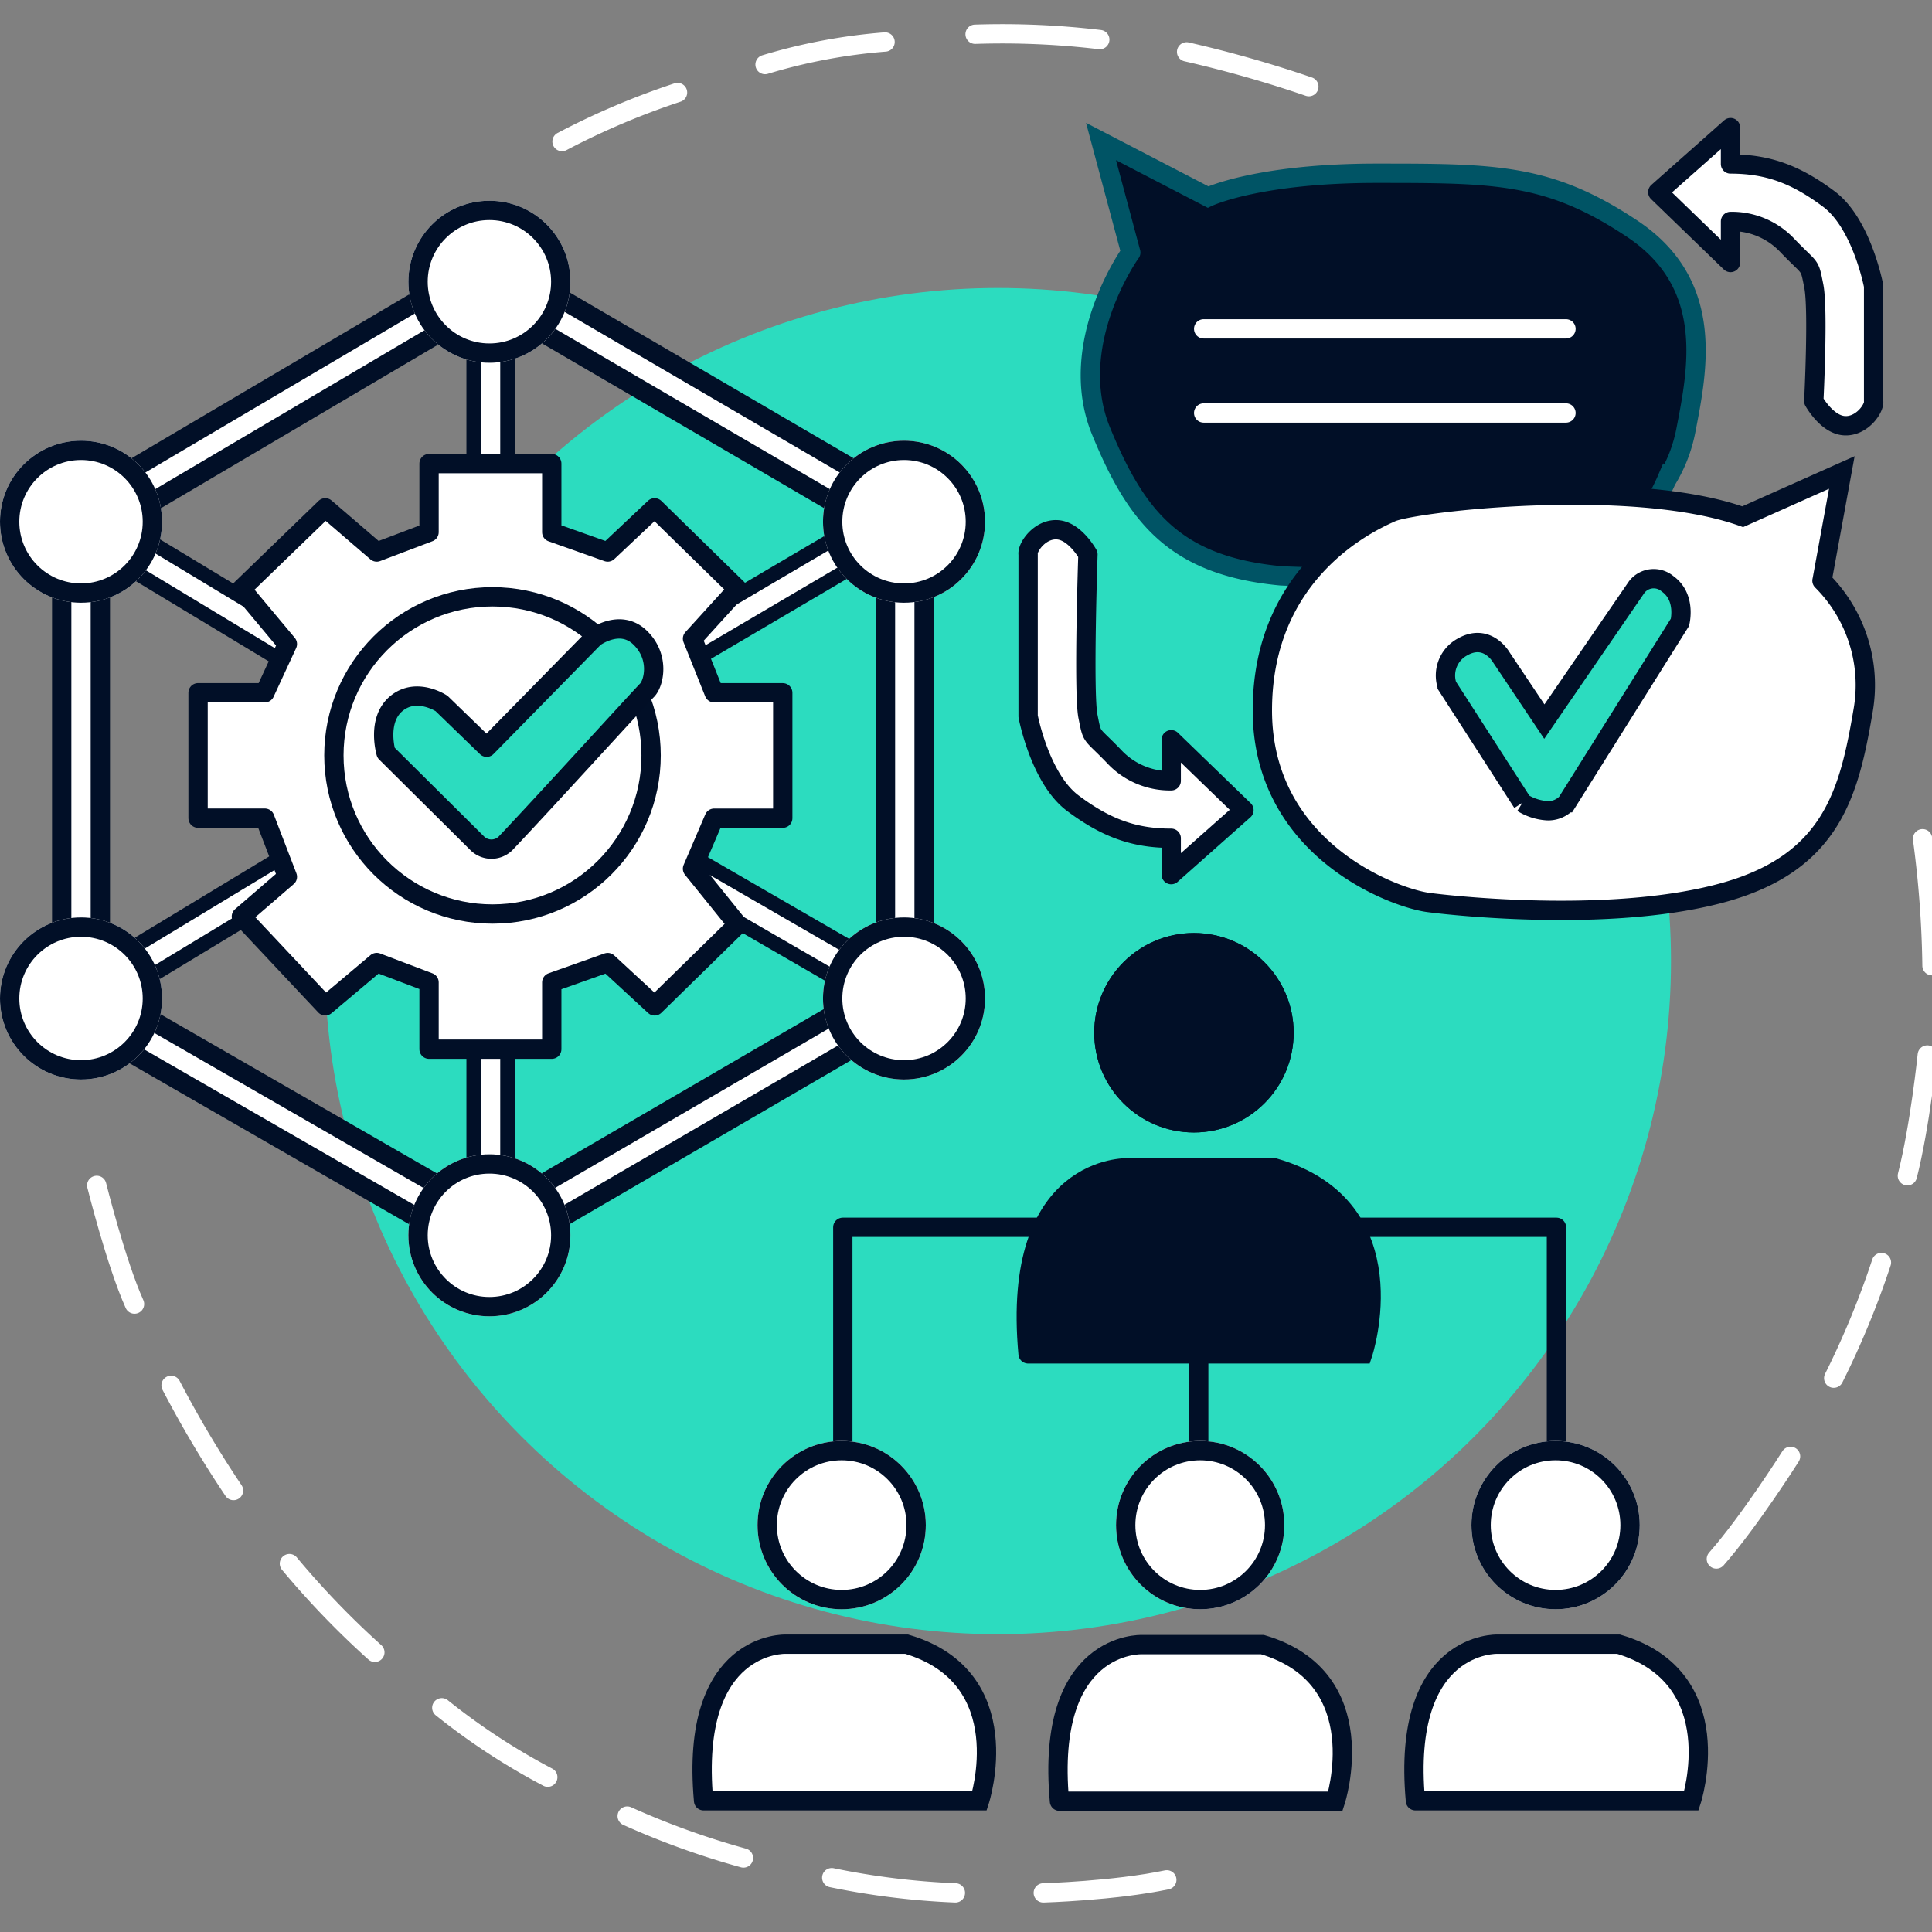 <svg xmlns="http://www.w3.org/2000/svg" xmlns:xlink="http://www.w3.org/1999/xlink" width="400" height="400" viewBox="0 0 400 400">
  <rect x="0" y="0" width="400" height="400" fill="#808080" stroke="none"/>
  <defs>
    <clipPath id="clip-path">
      <rect id="長方形_1" data-name="長方形 1" width="400" height="400" transform="translate(715 286)" fill="none"/>
    </clipPath>
  </defs>
  <g id="icon-01" transform="translate(-715 -286)" clip-path="url(#clip-path)">
    <g id="icon-01-2" data-name="icon-01" transform="translate(715 293)">
      <circle id="楕円形_12" data-name="楕円形 12" cx="139.355" cy="139.355" r="139.355" transform="translate(67.251 52.626)" fill="#2cdcbf"/>
      <g id="group">
        <path id="パス_39" data-name="パス 39" d="M1205.69,515.629l-51.473-29.765" transform="translate(-1018.533 -315.907)" fill="none" stroke="#010f27" stroke-width="10"/>
        <path id="パス_40" data-name="パス 40" d="M1161.17,406.453l43.152-25.406" transform="translate(-1020.998 -278.713)" fill="none" stroke="#010f27" stroke-width="10"/>
        <path id="パス_41" data-name="パス 41" d="M1101.37,543.26v32.784" transform="translate(-999.803 -336.273)" fill="none" stroke="#010f27" stroke-width="10"/>
        <path id="パス_42" data-name="パス 42" d="M970,516.762l45.79-27.706" transform="translate(-953.226 -317.039)" fill="none" stroke="#010f27" stroke-width="10"/>
        <path id="パス_43" data-name="パス 43" d="M969.569,378.147l49.346,29.784" transform="translate(-953.073 -277.684)" fill="none" stroke="#010f27" stroke-width="10"/>
        <path id="パス_44" data-name="パス 44" d="M1101.37,302v51.227" transform="translate(-999.803 -250.664)" fill="none" stroke="#010f27" stroke-width="10"/>
        <path id="パス_9" data-name="パス 9" d="M1205.69,515.629l-51.473-29.765" transform="translate(-1018.533 -315.907)" fill="none" stroke="#fff" stroke-width="4"/>
        <path id="パス_8" data-name="パス 8" d="M1161.17,406.453l43.152-25.406" transform="translate(-1020.998 -278.713)" fill="none" stroke="#fff" stroke-width="4"/>
        <path id="パス_7" data-name="パス 7" d="M1101.37,543.26v32.784" transform="translate(-999.803 -336.273)" fill="none" stroke="#fff" stroke-width="4"/>
        <path id="パス_6" data-name="パス 6" d="M970,516.762l45.79-27.706" transform="translate(-953.226 -317.039)" fill="none" stroke="#fff" stroke-width="4"/>
        <path id="パス_5" data-name="パス 5" d="M969.569,378.147l49.346,29.784" transform="translate(-953.073 -277.684)" fill="none" stroke="#fff" stroke-width="4"/>
        <path id="パス_4" data-name="パス 4" d="M1101.37,302v51.227" transform="translate(-999.803 -250.664)" fill="none" stroke="#fff" stroke-width="4"/>
      </g>
      <g id="group-2" data-name="group">
        <path id="パス_38" data-name="パス 38" d="M970,351.469l84.827-50.056,85.725,50.056V449.55L1054.6,499.605,970,450.886V351.469" transform="translate(-953.226 -250.456)" fill="none" stroke="#010f27" stroke-linecap="round" stroke-width="12"/>
        <path id="パス_1" data-name="パス 1" d="M970,351.469l84.827-50.056,85.725,50.056V449.55L1054.6,499.605,970,450.886V351.469" transform="translate(-953.226 -250.456)" fill="none" stroke="#fff" stroke-linecap="round" stroke-width="4"/>
      </g>
      <g id="group-3" data-name="group">
        <g id="楕円形_1" data-name="楕円形 1" transform="translate(84.552 34.561)" fill="#fff" stroke="#010f27" stroke-width="4">
          <circle cx="16.774" cy="16.774" r="16.774" stroke="none"/>
          <circle cx="16.774" cy="16.774" r="14.774" fill="none"/>
        </g>
        <g id="楕円形_2" data-name="楕円形 2" transform="translate(0 84.239)" fill="#fff" stroke="#010f27" stroke-width="4">
          <circle cx="16.774" cy="16.774" r="16.774" stroke="none"/>
          <circle cx="16.774" cy="16.774" r="14.774" fill="none"/>
        </g>
        <g id="楕円形_3" data-name="楕円形 3" transform="translate(0 182.949)" fill="#fff" stroke="#010f27" stroke-width="4">
          <circle cx="16.774" cy="16.774" r="16.774" stroke="none"/>
          <circle cx="16.774" cy="16.774" r="14.774" fill="none"/>
        </g>
        <g id="楕円形_4" data-name="楕円形 4" transform="translate(84.552 231.981)" fill="#fff" stroke="#010f27" stroke-width="4">
          <circle cx="16.774" cy="16.774" r="16.774" stroke="none"/>
          <circle cx="16.774" cy="16.774" r="14.774" fill="none"/>
        </g>
        <g id="楕円形_5" data-name="楕円形 5" transform="translate(170.394 182.949)" fill="#fff" stroke="#010f27" stroke-width="4">
          <circle cx="16.774" cy="16.774" r="16.774" stroke="none"/>
          <circle cx="16.774" cy="16.774" r="14.774" fill="none"/>
        </g>
        <g id="楕円形_6" data-name="楕円形 6" transform="translate(170.394 84.239)" fill="#fff" stroke="#010f27" stroke-width="4">
          <circle cx="16.774" cy="16.774" r="16.774" stroke="none"/>
          <circle cx="16.774" cy="16.774" r="14.774" fill="none"/>
        </g>
      </g>
      <g id="group-4" data-name="group">
        <path id="パス_2" data-name="パス 2" d="M1021.38,407.793l4.67-10.088-9.527-11.4,17.377-16.8,10.648,9.153,10.835-4.11v-14.2h25.406v14.2l11.582,4.11,9.714-9.153,17.186,16.813-9.34,10.274,4.483,11.208h14.2v25.966h-14.2l-4.483,10.461,9.34,11.582-17.186,16.813-9.714-8.967-11.582,4.11v13.824h-25.406V467.757l-10.835-4.11-10.648,8.967-17.373-18.494,9.527-8.219-4.67-12.142H1007.56V407.793h13.824" transform="translate(-966.553 -271.367)" fill="#fff" stroke="#010f27" stroke-linecap="round" stroke-linejoin="round" stroke-width="4"/>
        <g id="楕円形_7" data-name="楕円形 7" transform="translate(67.128 114.561)" fill="none" stroke="#010f27" stroke-width="4">
          <circle cx="34.839" cy="34.839" r="34.839" stroke="none"/>
          <circle cx="34.839" cy="34.839" r="32.839" fill="none"/>
        </g>
        <path id="パス_3" data-name="パス 3" d="M1092.22,457.882a4.182,4.182,0,0,1-5.685,0l-18.976-18.84s-2.012-6.754,2.156-10.2,9.34,0,9.34,0l9.34,9.053,22.273-22.7s5.317-4.024,9.484,0,2.874,9.484,1.437,10.921-21.816,23.83-29.369,31.773" transform="translate(-987.635 -290.193)" fill="#2cdcbf" stroke="#010e26" stroke-linecap="round" stroke-linejoin="round" stroke-width="4"/>
      </g>
      <g id="group-5" data-name="group">
        <path id="パス_10" data-name="パス 10" d="M1302.03,279.984s-13.544,18.879-6.156,36.937,15.51,27.947,37.262,30h0s49.524,2.338,67.255-4.241c6.809-2.107,12.552-15.545,12.552-15.545a30.672,30.672,0,0,0,4-10.213c2.463-12.723,6.156-30.371-11.081-41.862s-28.318-11.492-52.943-11.492-34.885,4.925-34.885,4.925L1295.88,257l6.156,22.983" transform="translate(-1067.923 -234.697)" fill="#010f27" stroke="#005465" stroke-linecap="round" stroke-width="4"/>
        <path id="パス_11" data-name="パス 11" d="M1330.09,317.113h75.01" transform="translate(-1080.882 -256.027)" fill="none" stroke="#fff" stroke-linecap="round" stroke-width="4"/>
        <path id="パス_12" data-name="パス 12" d="M1330.09,317.113h75.01" transform="translate(-1080.882 -238.608)" fill="none" stroke="#fff" stroke-linecap="round" stroke-width="4"/>
        <path id="パス_13" data-name="パス 13" d="M1273.78,386.684V420.2s2.428,12.871,9.228,17.971,12.628,7.285,20.4,7.285v7.528l15.057-13.357-15.057-14.571v8.5a15.772,15.772,0,0,1-11.657-4.857c-5.1-5.343-4.614-3.643-5.585-8.5s0-33.513,0-33.513-2.671-4.857-6.314-5.1-6.314,3.643-6.071,5.1" transform="translate(-1060.92 -278.9)" fill="#fff" stroke="#010f27" stroke-linecap="round" stroke-linejoin="round" stroke-width="4"/>
        <path id="パス_14" data-name="パス 14" d="M1464.73,385.608a30.544,30.544,0,0,1,8.524,26.854c-2.841,16.732-6.314,31.255-28.413,37.569s-54.3,3.157-61.562,2.21-34.412-11.05-34.412-39.779,21.988-38.908,26.741-41.008,49.659-7.3,72.706.914l20.521-9.155-4.1,22.4" transform="translate(-1087.507 -272.385)" fill="#fff" stroke="#010f27" stroke-linecap="round" stroke-width="4"/>
        <path id="パス_15" data-name="パス 15" d="M1423.57,443.673l-15.586-24.207a6.707,6.707,0,0,1,3.206-8.069c5.085-2.874,7.959,2.1,7.959,2.1l8.953,13.375,19.123-27.855a4.439,4.439,0,0,1,6.411-.663c3.869,2.763,2.542,7.959,2.542,7.959l-23.434,37.361a5.242,5.242,0,0,1-3.979,1.658,11,11,0,0,1-5.2-1.658" transform="translate(-1108.365 -284.472)" fill="#2cdcbf" stroke="#010f27" stroke-width="4"/>
        <path id="パス_16" data-name="パス 16" d="M.015,5.111V28.946S2.444,41.817,9.244,46.917,21.872,54.2,29.643,54.2v7.528L44.7,48.374,29.643,33.8v8.5a15.772,15.772,0,0,1-11.657-4.857c-5.1-5.343-4.614-3.643-5.585-8.5s0-23.836,0-23.836S9.729.254,6.087.011-.228,3.654.015,5.111" transform="translate(387.927 81.15) rotate(180)" fill="#fff" stroke="#010f27" stroke-linecap="round" stroke-linejoin="round" stroke-width="4"/>
      </g>
      <g id="group-6" data-name="group">
        <g id="楕円形_8" data-name="楕円形 8" transform="translate(226.549 186.174)" fill="#010f27" stroke="#010f27" stroke-width="4">
          <circle cx="20.645" cy="20.645" r="20.645" stroke="none"/>
          <circle cx="20.645" cy="20.645" r="18.645" fill="none"/>
        </g>
        <path id="パス_19" data-name="パス 19" d="M1328.53,637.288v25.434" transform="translate(-1080.349 -369.638)" fill="none" stroke="#010f27" stroke-width="4"/>
        <path id="パス_18" data-name="パス 18" d="M1214.3,650.9V605.435h147.749V650.9" transform="translate(-1039.804 -358.335)" fill="none" stroke="#010f27" stroke-linecap="round" stroke-linejoin="round" stroke-width="4"/>
        <path id="パス_17" data-name="パス 17" d="M1273.56,624.865h69.289s10.1-30.307-18.311-38.516H1294.23s-24.309-.947-20.67,38.516" transform="translate(-1060.708 -351.562)" fill="#010f27" stroke="#010f27" stroke-linecap="round" stroke-width="4"/>
        <g id="楕円形_9" data-name="楕円形 9" transform="translate(231.066 291.336)" fill="#fff" stroke="#010f27" stroke-linecap="round" stroke-width="4">
          <circle cx="17.419" cy="17.419" r="17.419" stroke="none"/>
          <circle cx="17.419" cy="17.419" r="15.419" fill="none"/>
        </g>
        <g id="楕円形_10" data-name="楕円形 10" transform="translate(156.841 291.336)" fill="#fff" stroke="#010f27" stroke-linecap="round" stroke-width="4">
          <circle cx="17.419" cy="17.419" r="17.419" stroke="none"/>
          <circle cx="17.419" cy="17.419" r="15.419" fill="none"/>
        </g>
        <g id="楕円形_11" data-name="楕円形 11" transform="translate(304.645 291.336)" fill="#fff" stroke="#010f27" stroke-linecap="round" stroke-width="4">
          <circle cx="17.419" cy="17.419" r="17.419" stroke="none"/>
          <circle cx="17.419" cy="17.419" r="15.419" fill="none"/>
        </g>
        <path id="パス_20" data-name="パス 20" d="M1273.49,618.771h57.133s8.33-25.512-15.1-32.422h-24.99s-20.044-.8-17.044,32.422" transform="translate(-1127.819 -252.942)" fill="#fff" stroke="#010f27" stroke-linecap="round" stroke-width="4"/>
        <path id="パス_21" data-name="パス 21" d="M1273.49,618.771h57.133s8.33-25.512-15.1-32.422h-24.99s-20.044-.8-17.044,32.422" transform="translate(-1054.14 -252.852)" fill="#fff" stroke="#010f27" stroke-linecap="round" stroke-width="4"/>
        <path id="パス_22" data-name="パス 22" d="M1273.49,618.771h57.133s8.33-25.512-15.1-32.422h-24.99s-20.044-.8-17.044,32.422" transform="translate(-980.438 -252.942)" fill="#fff" stroke="#010f27" stroke-linecap="round" stroke-width="4"/>
      </g>
      <g id="group-7" data-name="group" transform="translate(116.364)">
        <path id="パス_23" data-name="パス 23" d="M1124.25,251.418a157.059,157.059,0,0,1,23.911-10.151" transform="translate(-1124.25 -229.114)" fill="none" stroke="#fff" stroke-linecap="round" stroke-width="4"/>
        <path id="パス_24" data-name="パス 24" d="M1189.4,229.723a117.022,117.022,0,0,1,24.845-4.67" transform="translate(-1147.367 -223.36)" fill="none" stroke="#fff" stroke-linecap="round" stroke-width="4"/>
        <path id="パス_25" data-name="パス 25" d="M1256.81,222.518a171.653,171.653,0,0,1,25.81,1.107" transform="translate(-1171.289 -222.43)" fill="none" stroke="#fff" stroke-linecap="round" stroke-width="4"/>
        <path id="パス_26" data-name="パス 26" d="M1324.68,228.221a249.721,249.721,0,0,1,25.307,7.2" transform="translate(-1195.37 -224.485)" fill="none" stroke="#fff" stroke-linecap="round" stroke-width="4"/>
      </g>
      <g id="group-8" data-name="group" transform="translate(20.026 238.421)">
        <path id="パス_27" data-name="パス 27" d="M975.04,591.983s4,16.07,7.823,24.573" transform="translate(-975.04 -591.983)" fill="none" stroke="#fff" stroke-linecap="round" stroke-width="4"/>
        <path id="パス_28" data-name="パス 28" d="M998.9,656.166a227.1,227.1,0,0,0,12.924,21.767" transform="translate(-983.505 -614.758)" fill="none" stroke="#fff" stroke-linecap="round" stroke-width="4"/>
        <path id="パス_29" data-name="パス 29" d="M1036.88,713.365a177.241,177.241,0,0,0,17.686,18.366" transform="translate(-996.985 -635.054)" fill="none" stroke="#fff" stroke-linecap="round" stroke-width="4"/>
        <path id="パス_30" data-name="パス 30" d="M1085.78,759.624a137.376,137.376,0,0,0,21.937,14.37" transform="translate(-1014.335 -651.468)" fill="none" stroke="#fff" stroke-linecap="round" stroke-width="4"/>
        <path id="パス_31" data-name="パス 31" d="M1145.28,794.384a166.527,166.527,0,0,0,24.063,8.673" transform="translate(-1035.449 -663.803)" fill="none" stroke="#fff" stroke-linecap="round" stroke-width="4"/>
        <path id="パス_32" data-name="パス 32" d="M1210.92,814.153a157.361,157.361,0,0,0,25.593,3.146" transform="translate(-1058.739 -670.818)" fill="none" stroke="#fff" stroke-linecap="round" stroke-width="4"/>
        <path id="パス_33" data-name="パス 33" d="M1278.8,817.542s14.651-.415,25.574-2.7" transform="translate(-1082.826 -671.06)" fill="none" stroke="#fff" stroke-linecap="round" stroke-width="4"/>
      </g>
      <g id="group-9" data-name="group">
        <path id="パス_34" data-name="パス 34" d="M1560.73,480.749a216.873,216.873,0,0,1,1.956,26.274" transform="translate(-1162.685 -314.091)" fill="none" stroke="#fff" stroke-linecap="round" stroke-width="4"/>
        <path id="パス_35" data-name="パス 35" d="M1559.98,550.138s-1.488,14.625-4.124,25" transform="translate(-1160.954 -338.713)" fill="#fff" stroke="#fff" stroke-linecap="round" stroke-width="4"/>
        <path id="パス_36" data-name="パス 36" d="M1542.1,616.742a179.311,179.311,0,0,1-9.876,23.939" transform="translate(-1152.57 -362.347)" fill="none" stroke="#fff" stroke-linecap="round" stroke-width="4"/>
        <path id="パス_37" data-name="パス 37" d="M1509.92,678.943s-8.4,13.323-15.365,21.247" transform="translate(-1139.203 -384.418)" fill="none" stroke="#fff" stroke-linecap="round" stroke-width="4"/>
      </g>
    </g>
  </g>
</svg>

